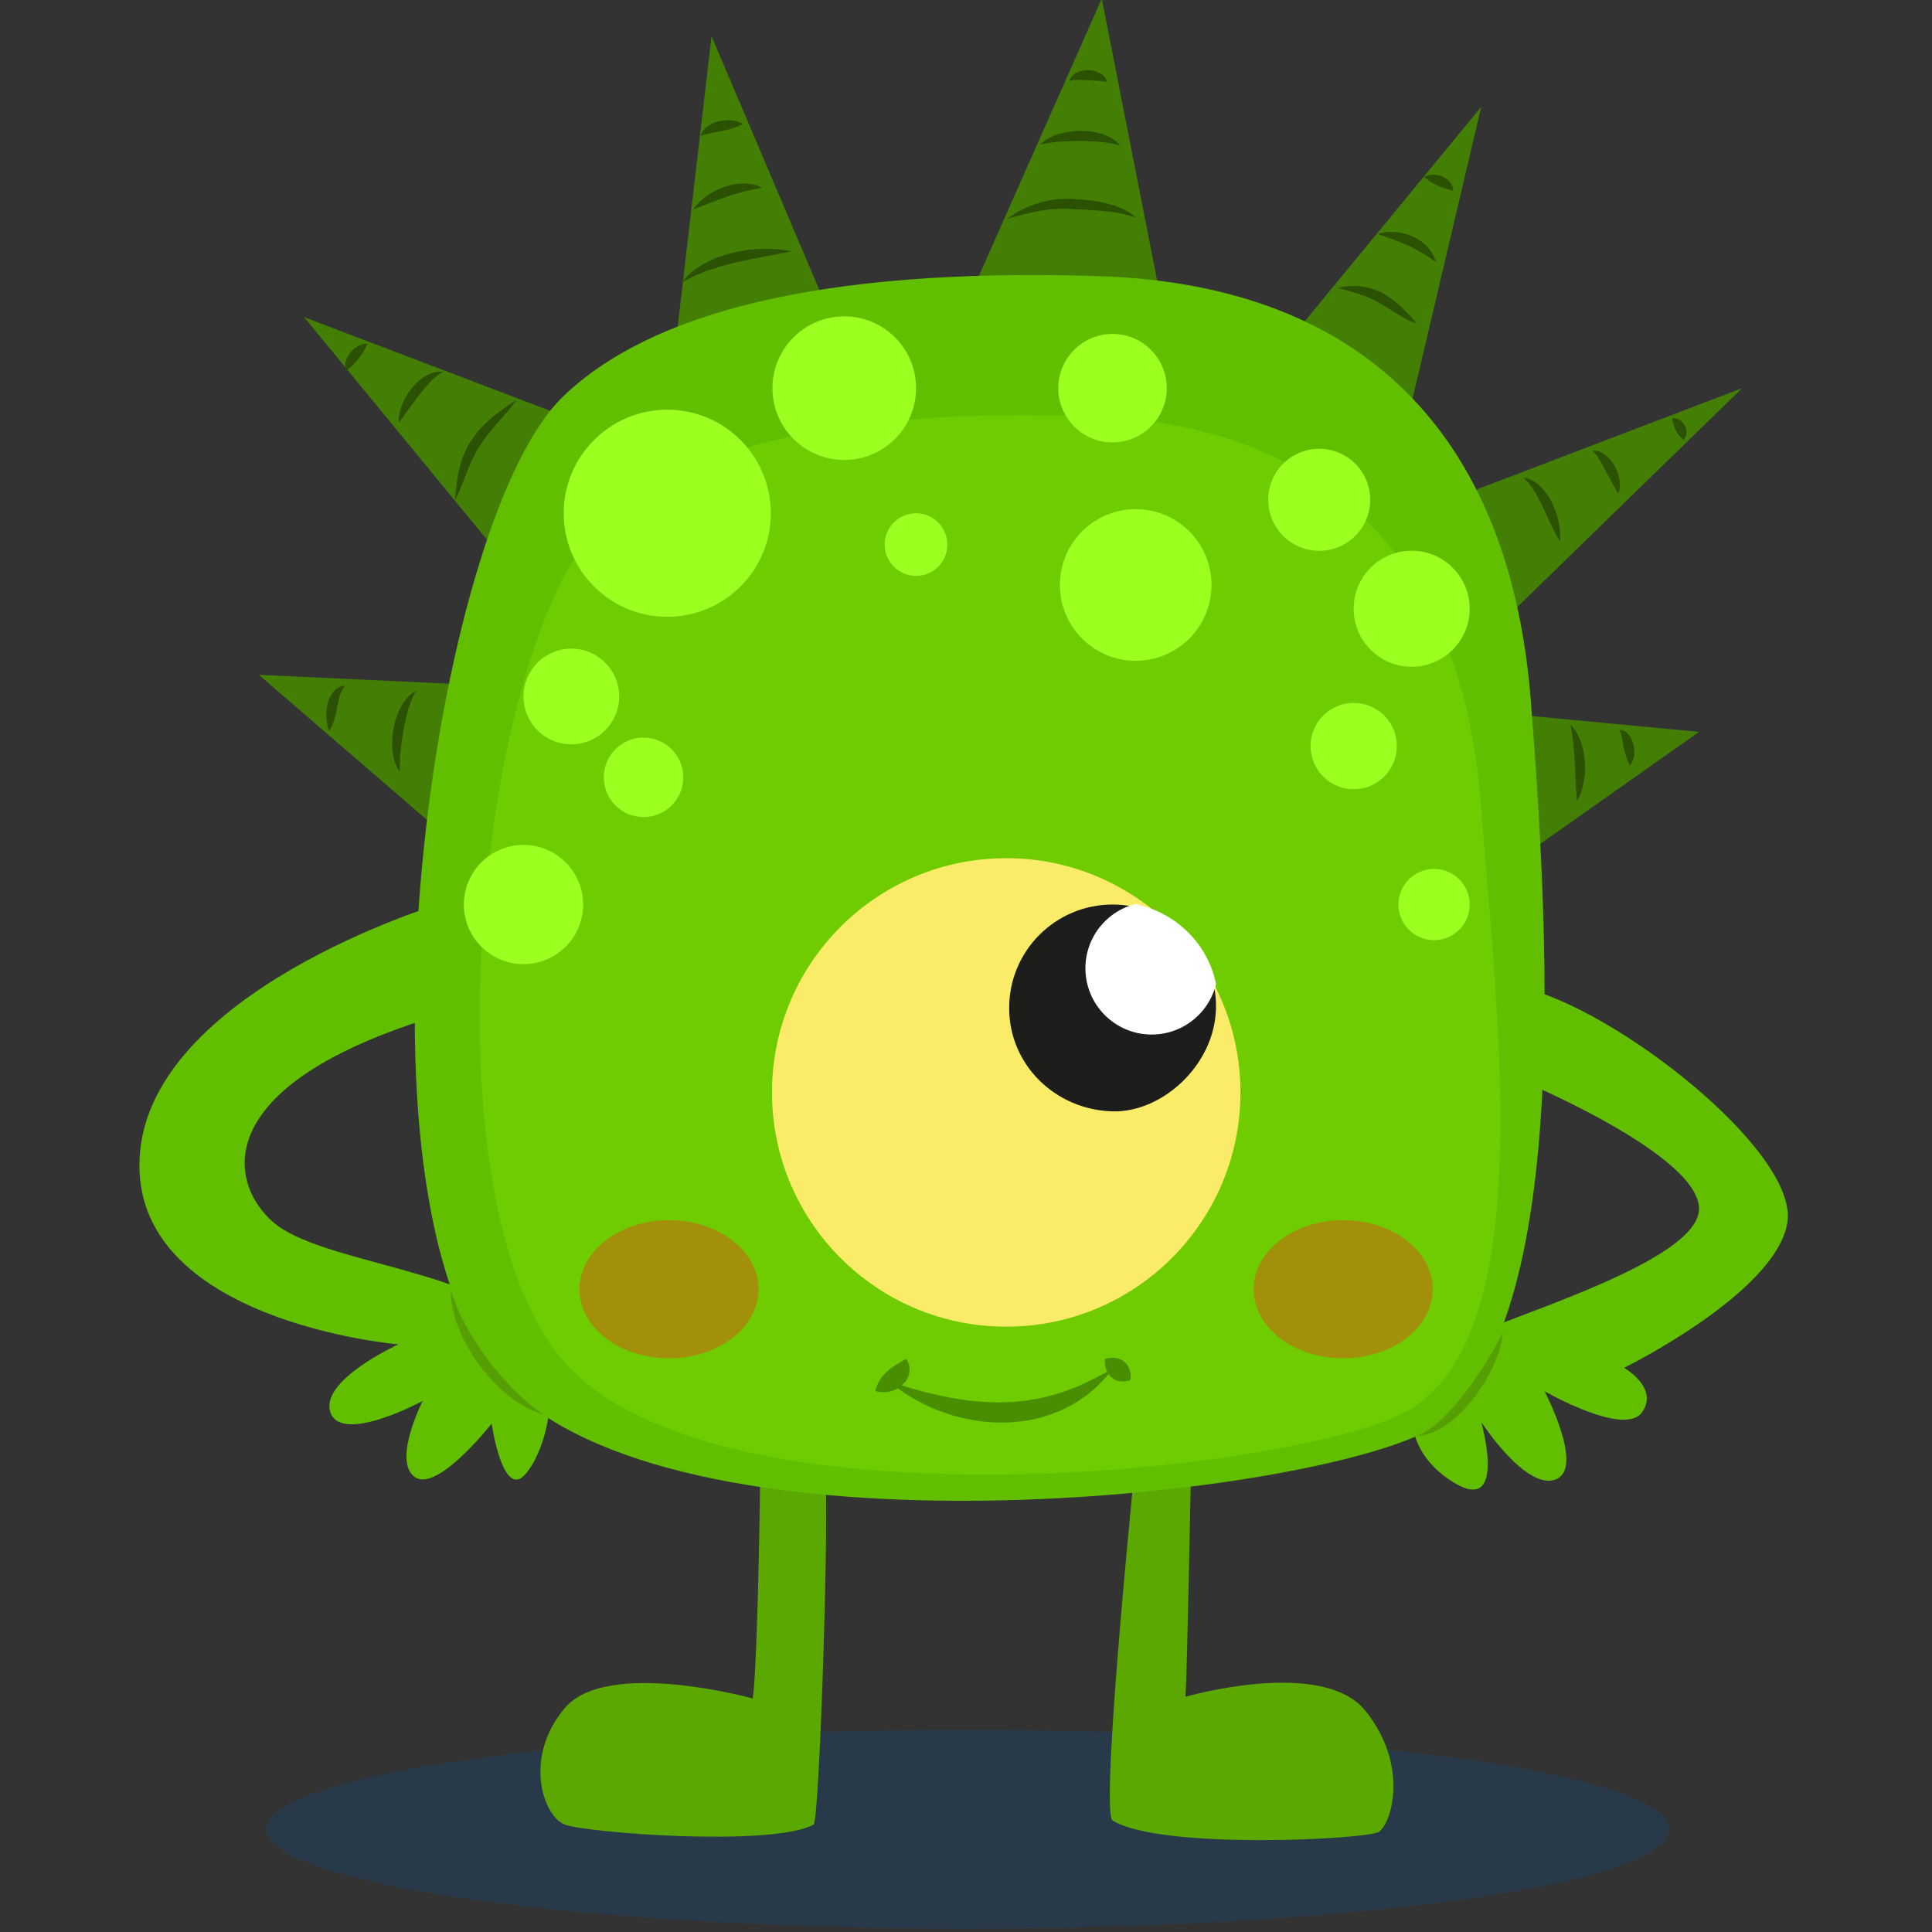 <?xml version="1.0" encoding="UTF-8" standalone="no"?>
<!-- Created with Inkscape (http://www.inkscape.org/) -->

<svg
   xmlns:dc="http://purl.org/dc/elements/1.1/"
   xmlns:cc="http://creativecommons.org/ns#"
   xmlns:rdf="http://www.w3.org/1999/02/22-rdf-syntax-ns#"
   xmlns:svg="http://www.w3.org/2000/svg"
   xmlns="http://www.w3.org/2000/svg"
   xmlns:sodipodi="http://sodipodi.sourceforge.net/DTD/sodipodi-0.dtd"
   xmlns:inkscape="http://www.inkscape.org/namespaces/inkscape"
   width="500"
   height="500"
   viewBox="0 0 132.292 132.292"
   version="1.1"
   id="svg8"
   inkscape:version="0.92.3 (2405546, 2018-03-11)"
   sodipodi:docname="character4.svg">
  <rect x="0" y="0" width="132.292" height="132.292" fill="#333333" stroke="none"/>
  <defs
     id="defs2">
    <clipPath
       clipPathUnits="userSpaceOnUse"
       id="clipPath5421">
      <rect
         style="opacity:1;fill:#33996c;fill-opacity:1;stroke:none;stroke-width:0.667;stroke-linecap:round;stroke-linejoin:round;stroke-miterlimit:4;stroke-dasharray:none;stroke-dashoffset:0;stroke-opacity:1;paint-order:normal"
         id="rect5423"
         width="799.097"
         height="449.441"
         x="0.51"
         y="75.338" />
    </clipPath>
    <clipPath
       id="clipPath7151"
       clipPathUnits="userSpaceOnUse">
      <path
         inkscape:connector-curvature="0"
         id="path7149"
         d="M 0,800 H 800 V 0 H 0 Z" />
    </clipPath>
    <clipPath
       id="clipPath7387"
       clipPathUnits="userSpaceOnUse">
      <path
         inkscape:connector-curvature="0"
         id="path7385"
         d="M 311.99,457.865 H 511.85 V 429.577 H 311.99 Z" />
    </clipPath>
    <clipPath
       id="clipPath7443"
       clipPathUnits="userSpaceOnUse">
      <path
         inkscape:connector-curvature="0"
         id="path7441"
         d="m 418.079,561.126 c 0,-8.146 6.606,-14.528 14.75,-14.75 v 0 c 7.031,-0.191 14.596,6.578 14.75,14.75 v 0 c 0.152,8.145 -6.604,14.75 -14.75,14.75 v 0 c -8.147,0 -14.75,-6.604 -14.75,-14.75" />
    </clipPath>
    <clipPath
       id="clipPath7455"
       clipPathUnits="userSpaceOnUse">
      <path
         inkscape:connector-curvature="0"
         id="path7453"
         d="M 0,800 H 800 V 0 H 0 Z" />
    </clipPath>
    <clipPath
       id="clipPath7463"
       clipPathUnits="userSpaceOnUse">
      <path
         inkscape:connector-curvature="0"
         id="path7461"
         d="m 356.574,530.523 h 25.521 v -19.679 h -25.521 z" />
    </clipPath>
    <clipPath
       id="clipPath7479"
       clipPathUnits="userSpaceOnUse">
      <path
         inkscape:connector-curvature="0"
         id="path7477"
         d="m 452.661,530.523 h 25.52 v -19.679 h -25.52 z" />
    </clipPath>
    <clipPath
       id="clipPath7555"
       clipPathUnits="userSpaceOnUse">
      <path
         inkscape:connector-curvature="0"
         id="path7553"
         d="M 52.327,460.399 H 268.994 V 429.732 H 52.327 Z" />
    </clipPath>
    <clipPath
       id="clipPath7663"
       clipPathUnits="userSpaceOnUse">
      <path
         inkscape:connector-curvature="0"
         id="path7661"
         d="m 105.985,673.05 c -0.044,-8.864 7.09,-16.084 15.936,-16.127 v 0 c 8.845,-0.045 16.052,7.104 16.096,15.967 v 0 c 0.044,8.864 -7.091,16.083 -15.936,16.127 v 0 c -0.028,10e-4 -0.054,10e-4 -0.082,10e-4 v 0 c -8.807,-10e-4 -15.97,-7.133 -16.014,-15.968" />
    </clipPath>
    <clipPath
       id="clipPath7679"
       clipPathUnits="userSpaceOnUse">
      <path
         inkscape:connector-curvature="0"
         id="path7677"
         d="M 0,800 H 800 V 0 H 0 Z" />
    </clipPath>
    <clipPath
       id="clipPath7691"
       clipPathUnits="userSpaceOnUse">
      <path
         inkscape:connector-curvature="0"
         id="path7689"
         d="m 157.33,674.489 c -0.044,-8.863 7.091,-16.084 15.936,-16.128 v 0 c 8.846,-0.043 16.053,7.105 16.097,15.968 v 0 c 0.044,8.863 -7.091,16.083 -15.937,16.128 v 0 c -0.027,0 -0.053,0 -0.081,0 v 0 c -8.808,-10e-4 -15.971,-7.134 -16.015,-15.968" />
    </clipPath>
    <clipPath
       id="clipPath7707"
       clipPathUnits="userSpaceOnUse">
      <path
         inkscape:connector-curvature="0"
         id="path7705"
         d="M 0,800 H 800 V 0 H 0 Z" />
    </clipPath>
    <clipPath
       id="clipPath7723"
       clipPathUnits="userSpaceOnUse">
      <path
         inkscape:connector-curvature="0"
         id="path7721"
         d="m 184.792,650.86 c -16.758,-0.389 -21.807,-19.008 -38.325,-18.689 v 0 c -16.519,0.317 -27.174,17.669 -39.209,17.548 v 0 c -22.186,-0.222 -13.602,-54.338 39.75,-51.063 v 0 c 53.144,3.261 54.532,52.208 37.98,52.206 v 0 c -0.065,0 -0.131,0 -0.196,-0.002" />
    </clipPath>
    <clipPath
       id="clipPath7767"
       clipPathUnits="userSpaceOnUse">
      <path
         inkscape:connector-curvature="0"
         id="path7765"
         d="M 0,800 H 800 V 0 H 0 Z" />
    </clipPath>
    <clipPath
       id="clipPath7775"
       clipPathUnits="userSpaceOnUse">
      <path
         inkscape:connector-curvature="0"
         id="path7773"
         d="M 66.485,715.148 H 231.517 V 560.89 H 66.485 Z" />
    </clipPath>
    <clipPath
       id="clipPath7871"
       clipPathUnits="userSpaceOnUse">
      <path
         inkscape:connector-curvature="0"
         id="path7869"
         d="M 552.203,461.335 H 729.96 V 433.047 H 552.203 Z" />
    </clipPath>
    <clipPath
       id="clipPath7971"
       clipPathUnits="userSpaceOnUse">
      <path
         inkscape:connector-curvature="0"
         id="path7969"
         d="M 583.198,756.471 H 691.196 V 533.74 H 583.198 Z" />
    </clipPath>
    <clipPath
       id="clipPath8031"
       clipPathUnits="userSpaceOnUse">
      <path
         inkscape:connector-curvature="0"
         id="path8029"
         d="m 628.536,567.325 c 0,-6.929 5.617,-12.546 12.546,-12.546 v 0 c 6.929,0 12.547,5.617 12.547,12.546 v 0 c 0,6.929 -5.618,12.547 -12.547,12.547 v 0 c -6.929,0 -12.546,-5.618 -12.546,-12.547" />
    </clipPath>
    <clipPath
       id="clipPath8043"
       clipPathUnits="userSpaceOnUse">
      <path
         inkscape:connector-curvature="0"
         id="path8041"
         d="M 0,800 H 800 V 0 H 0 Z" />
    </clipPath>
    <clipPath
       id="clipPath8083"
       clipPathUnits="userSpaceOnUse">
      <path
         inkscape:connector-curvature="0"
         id="path8081"
         d="m 619.584,672.371 c 0,-6.929 5.617,-12.546 12.546,-12.546 v 0 c 6.929,0 12.547,5.617 12.547,12.546 v 0 c 0,6.929 -5.618,12.547 -12.547,12.547 v 0 c -6.929,0 -12.546,-5.618 -12.546,-12.547" />
    </clipPath>
    <clipPath
       id="clipPath8095"
       clipPathUnits="userSpaceOnUse">
      <path
         inkscape:connector-curvature="0"
         id="path8093"
         d="M 0,800 H 800 V 0 H 0 Z" />
    </clipPath>
    <clipPath
       id="clipPath8115"
       clipPathUnits="userSpaceOnUse">
      <path
         inkscape:connector-curvature="0"
         id="path8113"
         d="M 312.797,97.071 H 502.869 V 66.405 H 312.797 Z" />
    </clipPath>
    <clipPath
       id="clipPath8259"
       clipPathUnits="userSpaceOnUse">
      <path
         inkscape:connector-curvature="0"
         id="path8257"
         d="m 356.969,247.095 c 0,-5.969 4.838,-10.807 10.808,-10.807 v 0 c 5.969,0 10.807,4.838 10.807,10.807 v 0 c 0,5.97 -4.838,10.808 -10.807,10.808 v 0 c -5.97,0 -10.808,-4.838 -10.808,-10.808" />
    </clipPath>
    <clipPath
       id="clipPath8271"
       clipPathUnits="userSpaceOnUse">
      <path
         inkscape:connector-curvature="0"
         id="path8269"
         d="M 0,800 H 800 V 0 H 0 Z" />
    </clipPath>
    <clipPath
       id="clipPath8287"
       clipPathUnits="userSpaceOnUse">
      <path
         inkscape:connector-curvature="0"
         id="path8285"
         d="m 428.578,245.846 c 0,-5.969 4.839,-10.808 10.808,-10.808 v 0 c 5.969,0 10.808,4.839 10.808,10.808 v 0 c 0,5.969 -4.839,10.808 -10.808,10.808 v 0 c -5.969,0 -10.808,-4.839 -10.808,-10.808" />
    </clipPath>
    <clipPath
       id="clipPath8299"
       clipPathUnits="userSpaceOnUse">
      <path
         inkscape:connector-curvature="0"
         id="path8297"
         d="M 0,800 H 800 V 0 H 0 Z" />
    </clipPath>
    <clipPath
       id="clipPath8315"
       clipPathUnits="userSpaceOnUse">
      <path
         inkscape:connector-curvature="0"
         id="path8313"
         d="m 396.995,287.47 c 0,-5.426 4.398,-9.825 9.825,-9.825 v 0 c 5.426,0 9.825,4.399 9.825,9.825 v 0 c 0,5.426 -4.399,9.825 -9.825,9.825 v 0 c -5.427,0 -9.825,-4.399 -9.825,-9.825" />
    </clipPath>
    <clipPath
       id="clipPath8327"
       clipPathUnits="userSpaceOnUse">
      <path
         inkscape:connector-curvature="0"
         id="path8325"
         d="M 0,800 H 800 V 0 H 0 Z" />
    </clipPath>
    <clipPath
       id="clipPath8335"
       clipPathUnits="userSpaceOnUse">
      <path
         inkscape:connector-curvature="0"
         id="path8333"
         d="M 559.168,97.071 H 749.24 V 66.405 H 559.168 Z" />
    </clipPath>
    <clipPath
       id="clipPath8551"
       clipPathUnits="userSpaceOnUse">
      <path
         inkscape:connector-curvature="0"
         id="path8549"
         d="m 611.91,240.883 h 19.298 V 228.907 H 611.91 Z" />
    </clipPath>
    <clipPath
       id="clipPath8567"
       clipPathUnits="userSpaceOnUse">
      <path
         inkscape:connector-curvature="0"
         id="path8565"
         d="m 696.496,242.184 h 19.186 v -11.921 h -19.186 z" />
    </clipPath>
    <clipPath
       id="clipPath8583"
       clipPathUnits="userSpaceOnUse">
      <path
         inkscape:connector-curvature="0"
         id="path8581"
         d="M 59.107,97.071 H 249.179 V 66.405 H 59.107 Z" />
    </clipPath>
    <clipPath
       id="clipPath8679"
       clipPathUnits="userSpaceOnUse">
      <path
         inkscape:connector-curvature="0"
         id="path8677"
         d="m 139.007,320.972 c 0,-7.718 6.257,-13.975 13.975,-13.975 v 0 c 7.718,0 13.976,6.257 13.976,13.975 v 0 c 0,7.719 -6.258,13.976 -13.976,13.976 v 0 c -7.718,0 -13.975,-6.257 -13.975,-13.976" />
    </clipPath>
    <clipPath
       id="clipPath8691"
       clipPathUnits="userSpaceOnUse">
      <path
         inkscape:connector-curvature="0"
         id="path8689"
         d="M 0,800 H 800 V 0 H 0 Z" />
    </clipPath>
    <clipPath
       id="clipPath8811"
       clipPathUnits="userSpaceOnUse">
      <path
         inkscape:connector-curvature="0"
         id="path8809"
         d="m 124.031,202.56 c 0,-7.719 6.257,-13.976 13.975,-13.976 v 0 c 7.718,0 13.905,6.258 13.975,13.976 v 0 c 0.069,7.612 -6.215,13.912 -13.975,13.975 v 0 c -0.039,0.001 -0.077,0.001 -0.116,0.001 v 0 c -7.664,-0.001 -13.859,-6.296 -13.859,-13.976" />
    </clipPath>
    <clipPath
       id="clipPath8823"
       clipPathUnits="userSpaceOnUse">
      <path
         inkscape:connector-curvature="0"
         id="path8821"
         d="M 0,800 H 800 V 0 H 0 Z" />
    </clipPath>
    <clipPath
       id="clipPath13912"
       clipPathUnits="userSpaceOnUse">
      <path
         inkscape:connector-curvature="0"
         id="path13910"
         d="M 0,500 H 500 V 0 H 0 Z" />
    </clipPath>
    <clipPath
       id="clipPath16460"
       clipPathUnits="userSpaceOnUse">
      <path
         inkscape:connector-curvature="0"
         id="path16458"
         d="M 0,500 H 500 V 0 H 0 Z" />
    </clipPath>
    <filter
       style="color-interpolation-filters:sRGB"
       inkscape:label="Invert"
       id="filter39200">
      <feColorMatrix
         type="hueRotate"
         values="180"
         result="color1"
         id="feColorMatrix39196" />
      <feColorMatrix
         values="-1 0 0 0 1 0 -1 0 0 1 0 0 -1 0 1 -0.21 -0.72 -0.07 2 0 "
         result="color2"
         id="feColorMatrix39198" />
    </filter>
    <filter
       style="color-interpolation-filters:sRGB"
       inkscape:label="Invert"
       id="filter39206">
      <feColorMatrix
         type="hueRotate"
         values="180"
         result="color1"
         id="feColorMatrix39202" />
      <feColorMatrix
         values="-1 0 0 0 1 0 -1 0 0 1 0 0 -1 0 1 -0.21 -0.72 -0.07 2 0 "
         result="color2"
         id="feColorMatrix39204" />
    </filter>
    <filter
       style="color-interpolation-filters:sRGB"
       inkscape:label="Invert"
       id="filter39223">
      <feColorMatrix
         type="hueRotate"
         values="180"
         result="color1"
         id="feColorMatrix39219" />
      <feColorMatrix
         values="-1 0 0 0 1 0 -1 0 0 1 0 0 -1 0 1 -0.21 -0.72 -0.07 2 0 "
         result="color2"
         id="feColorMatrix39221" />
    </filter>
    <filter
       style="color-interpolation-filters:sRGB"
       inkscape:label="Drop Shadow"
       id="filter39313">
      <feFlood
         flood-opacity="0.498"
         flood-color="rgb(0,0,0)"
         result="flood"
         id="feFlood39303" />
      <feComposite
         in="flood"
         in2="SourceGraphic"
         operator="in"
         result="composite1"
         id="feComposite39305" />
      <feGaussianBlur
         in="composite1"
         stdDeviation="5.9"
         result="blur"
         id="feGaussianBlur39307" />
      <feOffset
         dx="0"
         dy="0"
         result="offset"
         id="feOffset39309" />
      <feComposite
         in="SourceGraphic"
         in2="offset"
         operator="over"
         result="composite2"
         id="feComposite39311" />
    </filter>
    <clipPath
       id="clipPath8583-7"
       clipPathUnits="userSpaceOnUse">
      <path
         inkscape:connector-curvature="0"
         id="path8581-0"
         d="M 59.107,97.071 H 249.179 V 66.405 H 59.107 Z" />
    </clipPath>
    <clipPath
       id="clipPath8679-0"
       clipPathUnits="userSpaceOnUse">
      <path
         inkscape:connector-curvature="0"
         id="path8677-6"
         d="m 139.007,320.972 c 0,-7.718 6.257,-13.975 13.975,-13.975 v 0 c 7.718,0 13.976,6.257 13.976,13.975 v 0 c 0,7.719 -6.258,13.976 -13.976,13.976 v 0 c -7.718,0 -13.975,-6.257 -13.975,-13.976" />
    </clipPath>
    <clipPath
       id="clipPath8691-1"
       clipPathUnits="userSpaceOnUse">
      <path
         inkscape:connector-curvature="0"
         id="path8689-8"
         d="M 0,800 H 800 V 0 H 0 Z" />
    </clipPath>
    <clipPath
       id="clipPath8811-9"
       clipPathUnits="userSpaceOnUse">
      <path
         inkscape:connector-curvature="0"
         id="path8809-7"
         d="m 124.031,202.56 c 0,-7.719 6.257,-13.976 13.975,-13.976 v 0 c 7.718,0 13.905,6.258 13.975,13.976 v 0 c 0.069,7.612 -6.215,13.912 -13.975,13.975 v 0 c -0.039,0.001 -0.077,0.001 -0.116,0.001 v 0 c -7.664,-0.001 -13.859,-6.296 -13.859,-13.976" />
    </clipPath>
    <clipPath
       id="clipPath8823-2"
       clipPathUnits="userSpaceOnUse">
      <path
         inkscape:connector-curvature="0"
         id="path8821-0"
         d="M 0,800 H 800 V 0 H 0 Z" />
    </clipPath>
    <clipPath
       id="clipPath8115-8"
       clipPathUnits="userSpaceOnUse">
      <path
         inkscape:connector-curvature="0"
         id="path8113-1"
         d="M 312.797,97.071 H 502.869 V 66.405 H 312.797 Z" />
    </clipPath>
    <clipPath
       id="clipPath8259-5"
       clipPathUnits="userSpaceOnUse">
      <path
         inkscape:connector-curvature="0"
         id="path8257-8"
         d="m 356.969,247.095 c 0,-5.969 4.838,-10.807 10.808,-10.807 v 0 c 5.969,0 10.807,4.838 10.807,10.807 v 0 c 0,5.97 -4.838,10.808 -10.807,10.808 v 0 c -5.97,0 -10.808,-4.838 -10.808,-10.808" />
    </clipPath>
    <clipPath
       id="clipPath8271-8"
       clipPathUnits="userSpaceOnUse">
      <path
         inkscape:connector-curvature="0"
         id="path8269-4"
         d="M 0,800 H 800 V 0 H 0 Z" />
    </clipPath>
    <clipPath
       id="clipPath8287-5"
       clipPathUnits="userSpaceOnUse">
      <path
         inkscape:connector-curvature="0"
         id="path8285-8"
         d="m 428.578,245.846 c 0,-5.969 4.839,-10.808 10.808,-10.808 v 0 c 5.969,0 10.808,4.839 10.808,10.808 v 0 c 0,5.969 -4.839,10.808 -10.808,10.808 v 0 c -5.969,0 -10.808,-4.839 -10.808,-10.808" />
    </clipPath>
    <clipPath
       id="clipPath8299-1"
       clipPathUnits="userSpaceOnUse">
      <path
         inkscape:connector-curvature="0"
         id="path8297-9"
         d="M 0,800 H 800 V 0 H 0 Z" />
    </clipPath>
    <clipPath
       id="clipPath8315-9"
       clipPathUnits="userSpaceOnUse">
      <path
         inkscape:connector-curvature="0"
         id="path8313-8"
         d="m 396.995,287.47 c 0,-5.426 4.398,-9.825 9.825,-9.825 v 0 c 5.426,0 9.825,4.399 9.825,9.825 v 0 c 0,5.426 -4.399,9.825 -9.825,9.825 v 0 c -5.427,0 -9.825,-4.399 -9.825,-9.825" />
    </clipPath>
    <clipPath
       id="clipPath7387-0"
       clipPathUnits="userSpaceOnUse">
      <path
         inkscape:connector-curvature="0"
         id="path7385-1"
         d="M 311.99,457.865 H 511.85 V 429.577 H 311.99 Z" />
    </clipPath>
    <clipPath
       id="clipPath7443-5"
       clipPathUnits="userSpaceOnUse">
      <path
         inkscape:connector-curvature="0"
         id="path7441-9"
         d="m 418.079,561.126 c 0,-8.146 6.606,-14.528 14.75,-14.75 v 0 c 7.031,-0.191 14.596,6.578 14.75,14.75 v 0 c 0.152,8.145 -6.604,14.75 -14.75,14.75 v 0 c -8.147,0 -14.75,-6.604 -14.75,-14.75" />
    </clipPath>
    <clipPath
       id="clipPath7463-5"
       clipPathUnits="userSpaceOnUse">
      <path
         inkscape:connector-curvature="0"
         id="path7461-0"
         d="m 356.574,530.523 h 25.521 v -19.679 h -25.521 z" />
    </clipPath>
    <clipPath
       id="clipPath7479-0"
       clipPathUnits="userSpaceOnUse">
      <path
         inkscape:connector-curvature="0"
         id="path7477-6"
         d="m 452.661,530.523 h 25.52 v -19.679 h -25.52 z" />
    </clipPath>
  </defs>
  <sodipodi:namedview
     id="base"
     pagecolor="#ffffff"
     bordercolor="#666666"
     borderopacity="1.0"
     inkscape:pageopacity="0.0"
     inkscape:pageshadow="2"
     inkscape:zoom="0.60498047"
     inkscape:cx="975.36571"
     inkscape:cy="451.88237"
     inkscape:document-units="mm"
     inkscape:current-layer="layer1"
     showgrid="false"
     units="px"
     inkscape:snap-page="true"
     inkscape:snap-bbox="true"
     showguides="true"
     inkscape:guide-bbox="true"
     inkscape:snap-global="false"
     inkscape:window-width="1920"
     inkscape:window-height="1017"
     inkscape:window-x="-8"
     inkscape:window-y="-8"
     inkscape:window-maximized="1" />
  <g
     inkscape:label="Layer 1"
     inkscape:groupmode="layer"
     id="layer1"
     transform="translate(0,-164.708)">
    <flowRoot
       xml:space="preserve"
       id="flowRoot5610"
       style="font-style:normal;font-variant:normal;font-weight:normal;font-stretch:normal;font-size:16px;line-height:1.25;font-family:Arial;-inkscape-font-specification:'Arial, Normal';font-variant-ligatures:normal;font-variant-caps:normal;font-variant-numeric:normal;font-feature-settings:normal;text-align:center;letter-spacing:0px;word-spacing:0px;writing-mode:lr-tb;text-anchor:middle;fill:#000000;fill-opacity:1;stroke:none"
       transform="matrix(0.07,0,0,0.07,-44.736,382.756)"><flowRegion
         id="flowRegion5612"><rect
           id="rect5614"
           width="715.311"
           height="203.373"
           x="1084.655"
           y="1360.514" /></flowRegion><flowPara
         id="flowPara5616" /></flowRoot>    <g
       id="g7383"
       transform="matrix(0.093,0,0,-0.093,153.408,584.989)" />
    <g
       id="g8331"
       transform="matrix(0.093,0,0,-0.093,153.408,584.989)" />
    <g
       id="g8547"
       transform="matrix(0.093,0,0,-0.093,153.408,584.989)" />
    <g
       id="g8563"
       transform="matrix(0.093,0,0,-0.093,153.408,584.989)" />
    <g
       id="g8579"
       transform="matrix(0.093,0,0,-0.093,153.408,584.989)" />
    <g
       id="g13192"
       transform="matrix(1.361,0,0,1.361,-1150.873,-552.443)">
      <g
         id="g13010">
        <path
           inkscape:connector-curvature="0"
           id="path7279"
           style="fill:#437f04;fill-opacity:1;fill-rule:nonzero;stroke:none;stroke-width:0.353"
           d="m 868.174,569.116 -9.545,-8.236 11.715,0.548 z" />
        <path
           inkscape:connector-curvature="0"
           id="path7283"
           style="fill:#2c5102;fill-opacity:1;fill-rule:nonzero;stroke:none;stroke-width:0.353"
           d="m 866.547,561.699 c 0,0 -0.038,0.061 -0.1,0.161 -0.058,0.104 -0.126,0.253 -0.195,0.434 -0.03,0.093 -0.063,0.195 -0.097,0.298 -0.029,0.107 -0.059,0.223 -0.09,0.338 -0.033,0.116 -0.059,0.239 -0.082,0.365 -0.031,0.123 -0.05,0.252 -0.074,0.379 -0.021,0.128 -0.049,0.255 -0.061,0.382 -0.017,0.126 -0.034,0.251 -0.051,0.372 -0.013,0.12 -0.027,0.237 -0.04,0.35 -0.009,0.11 -0.017,0.216 -0.025,0.316 -0.008,0.196 -0.013,0.362 -0.009,0.482 0.007,0.121 0.011,0.191 0.011,0.191 0,0 -0.041,-0.058 -0.112,-0.16 -0.062,-0.108 -0.138,-0.273 -0.191,-0.481 -0.028,-0.103 -0.049,-0.217 -0.065,-0.338 -0.013,-0.12 -0.031,-0.249 -0.028,-0.381 -0.004,-0.132 -0.004,-0.269 0.013,-0.407 0.01,-0.139 0.036,-0.277 0.054,-0.417 0.032,-0.138 0.059,-0.276 0.098,-0.409 0.042,-0.133 0.086,-0.262 0.138,-0.385 0.043,-0.125 0.114,-0.237 0.168,-0.346 0.058,-0.108 0.129,-0.203 0.191,-0.29 0.133,-0.171 0.271,-0.291 0.375,-0.361 0.11,-0.064 0.172,-0.093 0.172,-0.093" />
        <path
           inkscape:connector-curvature="0"
           id="path7287"
           style="fill:#2c5102;fill-opacity:1;fill-rule:nonzero;stroke:none;stroke-width:0.353"
           d="m 862.967,561.428 c 0,0 -0.026,0.038 -0.067,0.097 -0.04,0.058 -0.09,0.14 -0.131,0.239 -0.025,0.045 -0.037,0.105 -0.06,0.157 -0.02,0.055 -0.031,0.119 -0.05,0.18 -0.017,0.063 -0.033,0.128 -0.043,0.198 -0.019,0.066 -0.029,0.139 -0.043,0.21 -0.015,0.072 -0.032,0.144 -0.043,0.217 -0.012,0.073 -0.031,0.145 -0.049,0.216 -0.015,0.071 -0.035,0.14 -0.057,0.205 -0.019,0.066 -0.04,0.128 -0.065,0.186 -0.043,0.116 -0.095,0.211 -0.135,0.275 -0.045,0.063 -0.071,0.098 -0.071,0.098 0,0 -0.012,-0.042 -0.034,-0.115 -0.018,-0.072 -0.044,-0.172 -0.061,-0.291 -0.011,-0.06 -0.019,-0.125 -0.024,-0.193 -0.007,-0.07 -0.012,-0.142 -0.01,-0.218 3.5e-4,-0.076 -0.001,-0.155 0.011,-0.236 0.008,-0.08 0.023,-0.163 0.036,-0.246 0.023,-0.083 0.041,-0.164 0.07,-0.246 0.03,-0.08 0.067,-0.158 0.106,-0.232 0.037,-0.075 0.092,-0.14 0.14,-0.201 0.052,-0.06 0.105,-0.111 0.163,-0.151 0.108,-0.085 0.221,-0.122 0.297,-0.135 0.078,-0.013 0.12,-0.014 0.12,-0.014" />
        <path
           inkscape:connector-curvature="0"
           id="path7291"
           style="fill:#437f04;fill-opacity:1;fill-rule:nonzero;stroke:none;stroke-width:0.353"
           d="m 870.886,555.028 -9.979,-12.143 13.45,5.118 z" />
        <path
           inkscape:connector-curvature="0"
           id="path7295"
           style="fill:#2c5102;fill-opacity:1;fill-rule:nonzero;stroke:none;stroke-width:0.353"
           d="m 871.591,547.056 c 0,0 -0.222,0.318 -0.598,0.751 -0.093,0.107 -0.192,0.225 -0.302,0.344 -0.115,0.115 -0.213,0.253 -0.325,0.384 -0.108,0.134 -0.235,0.263 -0.334,0.411 -0.1,0.147 -0.201,0.297 -0.302,0.446 -0.117,0.14 -0.18,0.311 -0.263,0.467 -0.078,0.159 -0.17,0.309 -0.225,0.474 -0.061,0.161 -0.127,0.314 -0.191,0.462 -0.053,0.153 -0.106,0.297 -0.16,0.429 -0.101,0.265 -0.202,0.488 -0.273,0.64 -0.075,0.151 -0.118,0.238 -0.118,0.238 0,0 0.006,-0.097 0.017,-0.266 0.015,-0.169 0.038,-0.403 0.082,-0.689 0.02,-0.143 0.045,-0.297 0.076,-0.459 0.037,-0.163 0.083,-0.335 0.135,-0.511 0.041,-0.179 0.121,-0.356 0.206,-0.533 0.088,-0.175 0.156,-0.366 0.28,-0.523 0.117,-0.161 0.234,-0.322 0.348,-0.481 0.123,-0.151 0.267,-0.275 0.394,-0.407 0.128,-0.131 0.26,-0.25 0.39,-0.35 0.127,-0.105 0.254,-0.197 0.368,-0.285 0.457,-0.343 0.793,-0.539 0.793,-0.539" />
        <path
           inkscape:connector-curvature="0"
           id="path7299"
           style="fill:#2c5102;fill-opacity:1;fill-rule:nonzero;stroke:none;stroke-width:0.353"
           d="m 867.903,545.645 c 0,0 -0.052,0.029 -0.137,0.077 -0.083,0.05 -0.192,0.127 -0.308,0.23 -0.061,0.045 -0.115,0.116 -0.182,0.171 -0.06,0.065 -0.125,0.136 -0.189,0.206 -0.065,0.072 -0.131,0.146 -0.192,0.23 -0.068,0.075 -0.13,0.16 -0.194,0.243 -0.066,0.082 -0.129,0.165 -0.19,0.249 -0.058,0.086 -0.125,0.164 -0.181,0.246 -0.059,0.079 -0.115,0.157 -0.171,0.232 -0.055,0.074 -0.102,0.146 -0.155,0.211 -0.092,0.128 -0.174,0.242 -0.233,0.325 -0.058,0.083 -0.09,0.131 -0.09,0.131 0,0 -0.004,-0.059 -0.01,-0.162 0.003,-0.102 0.015,-0.25 0.059,-0.419 0.022,-0.084 0.046,-0.176 0.084,-0.268 0.034,-0.093 0.073,-0.191 0.124,-0.286 0.046,-0.098 0.1,-0.196 0.163,-0.291 0.063,-0.095 0.13,-0.189 0.199,-0.282 0.076,-0.088 0.149,-0.178 0.231,-0.26 0.081,-0.081 0.169,-0.155 0.254,-0.225 0.084,-0.072 0.182,-0.124 0.266,-0.179 0.093,-0.048 0.177,-0.093 0.265,-0.121 0.17,-0.064 0.324,-0.079 0.428,-0.075 0.105,0.008 0.161,0.019 0.161,0.019" />
        <path
           inkscape:connector-curvature="0"
           id="path7303"
           style="fill:#2c5102;fill-opacity:1;fill-rule:nonzero;stroke:none;stroke-width:0.353"
           d="m 864.106,544.235 c 0,0 -0.017,0.033 -0.042,0.082 -0.028,0.05 -0.064,0.115 -0.102,0.183 -0.021,0.036 -0.041,0.076 -0.067,0.111 -0.025,0.038 -0.044,0.085 -0.074,0.123 -0.028,0.04 -0.059,0.078 -0.085,0.123 l -0.092,0.122 c -0.036,0.037 -0.065,0.079 -0.097,0.118 -0.029,0.041 -0.071,0.073 -0.101,0.11 -0.03,0.037 -0.065,0.07 -0.101,0.1 -0.036,0.031 -0.061,0.061 -0.095,0.087 -0.064,0.056 -0.12,0.1 -0.157,0.136 -0.045,0.039 -0.072,0.061 -0.072,0.061 0,0 -0.011,-0.032 -0.03,-0.086 -0.018,-0.059 -0.029,-0.146 -0.014,-0.239 0.004,-0.048 0.009,-0.104 0.027,-0.152 0.014,-0.051 0.032,-0.104 0.056,-0.157 0.021,-0.055 0.049,-0.105 0.082,-0.154 0.034,-0.048 0.065,-0.1 0.103,-0.146 l 0.122,-0.13 c 0.043,-0.04 0.092,-0.075 0.137,-0.109 0.044,-0.036 0.095,-0.061 0.14,-0.087 0.048,-0.025 0.098,-0.042 0.142,-0.058 0.181,-0.067 0.326,-0.034 0.321,-0.037" />
        <path
           inkscape:connector-curvature="0"
           id="path7307"
           style="fill:#437f04;fill-opacity:1;fill-rule:nonzero;stroke:none;stroke-width:0.353"
           d="m 919.047,551.882 14.21,-5.424 -12.257,11.932 z" />
        <path
           inkscape:connector-curvature="0"
           id="path7311"
           style="fill:#2c5102;fill-opacity:1;fill-rule:nonzero;stroke:none;stroke-width:0.353"
           d="m 922.247,550.961 c 0,0 0.06,0.007 0.17,0.031 0.107,0.026 0.261,0.084 0.42,0.193 0.084,0.05 0.161,0.119 0.245,0.192 0.074,0.079 0.164,0.156 0.233,0.253 0.073,0.093 0.145,0.192 0.212,0.296 0.067,0.105 0.12,0.216 0.181,0.325 0.049,0.114 0.102,0.226 0.144,0.34 0.047,0.112 0.079,0.227 0.11,0.337 0.035,0.11 0.056,0.219 0.076,0.322 0.019,0.103 0.036,0.201 0.044,0.293 0.023,0.182 0.023,0.337 0.021,0.446 -0.007,0.109 -0.011,0.172 -0.011,0.172 0,0 -0.033,-0.053 -0.091,-0.146 -0.055,-0.093 -0.13,-0.226 -0.209,-0.386 -0.042,-0.08 -0.086,-0.165 -0.126,-0.258 -0.047,-0.09 -0.09,-0.187 -0.135,-0.286 -0.045,-0.099 -0.096,-0.2 -0.14,-0.303 -0.043,-0.105 -0.096,-0.206 -0.144,-0.31 -0.05,-0.101 -0.095,-0.207 -0.15,-0.303 -0.047,-0.102 -0.098,-0.197 -0.151,-0.288 -0.052,-0.089 -0.104,-0.179 -0.152,-0.262 -0.058,-0.074 -0.099,-0.162 -0.153,-0.224 -0.1,-0.137 -0.197,-0.244 -0.272,-0.318 -0.076,-0.073 -0.122,-0.117 -0.122,-0.117" />
        <path
           inkscape:connector-curvature="0"
           id="path7315"
           style="fill:#2c5102;fill-opacity:1;fill-rule:nonzero;stroke:none;stroke-width:0.353"
           d="m 925.718,549.605 c 0,0 0.042,-0.008 0.127,-0.009 0.082,0.004 0.2,0.029 0.327,0.093 0.059,0.035 0.13,0.07 0.19,0.121 0.06,0.05 0.13,0.1 0.184,0.164 0.06,0.062 0.113,0.13 0.168,0.199 0.049,0.073 0.097,0.148 0.142,0.225 0.039,0.079 0.079,0.158 0.111,0.239 0.037,0.079 0.059,0.162 0.08,0.242 0.024,0.079 0.036,0.159 0.047,0.235 0.009,0.076 0.017,0.148 0.013,0.216 0.002,0.135 -0.021,0.249 -0.043,0.326 -0.029,0.075 -0.045,0.119 -0.045,0.119 0,0 -0.022,-0.04 -0.06,-0.109 -0.038,-0.069 -0.09,-0.163 -0.146,-0.265 -0.03,-0.053 -0.065,-0.109 -0.093,-0.17 -0.037,-0.059 -0.068,-0.122 -0.102,-0.187 -0.035,-0.065 -0.072,-0.13 -0.106,-0.199 -0.032,-0.069 -0.071,-0.136 -0.108,-0.204 -0.034,-0.069 -0.071,-0.137 -0.108,-0.201 -0.035,-0.067 -0.068,-0.134 -0.106,-0.193 -0.035,-0.06 -0.071,-0.122 -0.103,-0.178 -0.034,-0.053 -0.069,-0.108 -0.1,-0.157 -0.067,-0.092 -0.129,-0.17 -0.181,-0.223 -0.054,-0.05 -0.089,-0.082 -0.089,-0.082" />
        <path
           inkscape:connector-curvature="0"
           id="path7319"
           style="fill:#2c5102;fill-opacity:1;fill-rule:nonzero;stroke:none;stroke-width:0.353"
           d="m 929.731,547.978 c 0,0 0.112,-0.024 0.253,0.022 0.034,0.013 0.073,0.026 0.108,0.047 0.037,0.02 0.075,0.043 0.107,0.074 0.032,0.031 0.069,0.061 0.097,0.098 l 0.078,0.118 0.051,0.129 c 0.019,0.042 0.021,0.087 0.026,0.13 0.006,0.042 0.01,0.084 0.003,0.124 -0.002,0.039 -0.008,0.077 -0.018,0.111 -0.013,0.069 -0.045,0.127 -0.067,0.167 -0.027,0.04 -0.042,0.063 -0.042,0.063 0,0 -0.022,-0.016 -0.062,-0.045 -0.036,-0.028 -0.08,-0.07 -0.124,-0.117 -0.024,-0.023 -0.046,-0.048 -0.065,-0.075 -0.021,-0.028 -0.045,-0.053 -0.061,-0.082 -0.019,-0.028 -0.037,-0.058 -0.053,-0.086 l -0.045,-0.088 -0.041,-0.087 c -0.007,-0.034 -0.023,-0.06 -0.034,-0.09 -0.015,-0.027 -0.015,-0.065 -0.03,-0.092 -0.013,-0.028 -0.019,-0.061 -0.027,-0.091 -0.036,-0.114 -0.055,-0.231 -0.055,-0.231" />
        <path
           inkscape:connector-curvature="0"
           id="path7323"
           style="fill:#437f04;fill-opacity:1;fill-rule:nonzero;stroke:none;stroke-width:0.353"
           d="m 921.433,562.838 9.654,0.914 -9.003,6.353 z" />
        <path
           inkscape:connector-curvature="0"
           id="path7327"
           style="fill:#2c5102;fill-opacity:1;fill-rule:nonzero;stroke:none;stroke-width:0.353"
           d="m 924.633,563.38 c 0,0 0.042,0.047 0.11,0.136 0.062,0.09 0.175,0.217 0.249,0.392 0.04,0.087 0.087,0.181 0.128,0.284 0.04,0.103 0.073,0.214 0.103,0.33 0.03,0.116 0.062,0.237 0.079,0.361 0.015,0.125 0.031,0.251 0.047,0.378 0.002,0.127 0.003,0.254 0.005,0.379 0.006,0.125 -0.012,0.248 -0.025,0.366 -0.013,0.118 -0.025,0.232 -0.051,0.338 -0.023,0.107 -0.048,0.207 -0.075,0.298 -0.044,0.184 -0.12,0.33 -0.163,0.432 -0.051,0.1 -0.08,0.157 -0.08,0.157 0,0 -0.008,-0.064 -0.024,-0.175 -0.015,-0.111 -0.017,-0.265 -0.034,-0.448 -0.008,-0.092 -0.013,-0.191 -0.014,-0.294 -0.004,-0.104 -0.017,-0.213 -0.018,-0.324 -0.005,-0.112 -0.01,-0.227 -0.015,-0.344 -0.005,-0.116 -0.01,-0.235 -0.015,-0.353 -0.009,-0.117 -0.018,-0.235 -0.027,-0.351 3.5e-4,-0.117 -0.015,-0.23 -0.028,-0.34 -0.017,-0.109 -0.012,-0.22 -0.029,-0.32 -0.018,-0.1 -0.027,-0.197 -0.038,-0.287 -0.013,-0.183 -0.055,-0.328 -0.065,-0.439 -0.012,-0.109 -0.02,-0.176 -0.02,-0.176" />
        <path
           inkscape:connector-curvature="0"
           id="path7331"
           style="fill:#2c5102;fill-opacity:1;fill-rule:nonzero;stroke:none;stroke-width:0.353"
           d="m 927.074,563.652 c -0.008,10e-4 0.163,-0.033 0.344,0.115 0.04,0.035 0.09,0.074 0.126,0.123 0.036,0.048 0.082,0.098 0.109,0.156 0.033,0.058 0.059,0.117 0.086,0.179 0.021,0.063 0.04,0.127 0.058,0.191 0.011,0.065 0.024,0.13 0.031,0.194 0.011,0.064 0.008,0.128 0.006,0.189 10e-4,0.061 -0.008,0.121 -0.018,0.177 -0.009,0.056 -0.021,0.109 -0.038,0.157 -0.028,0.097 -0.07,0.175 -0.102,0.228 -0.038,0.051 -0.06,0.08 -0.06,0.08 0,0 -0.016,-0.031 -0.045,-0.087 -0.026,-0.054 -0.063,-0.128 -0.095,-0.214 -0.019,-0.043 -0.037,-0.09 -0.051,-0.138 -0.02,-0.048 -0.034,-0.1 -0.048,-0.152 -0.015,-0.053 -0.032,-0.106 -0.042,-0.161 -0.01,-0.055 -0.024,-0.109 -0.037,-0.164 -0.01,-0.055 -0.02,-0.109 -0.032,-0.162 -0.008,-0.053 -0.016,-0.107 -0.028,-0.155 -0.008,-0.047 -0.018,-0.099 -0.026,-0.145 -0.009,-0.042 -0.018,-0.089 -0.027,-0.13 -0.021,-0.078 -0.042,-0.148 -0.066,-0.2 -0.027,-0.05 -0.044,-0.083 -0.044,-0.083" />
        <path
           inkscape:connector-curvature="0"
           id="path7335"
           style="fill:#437f04;fill-opacity:1;fill-rule:nonzero;stroke:none;stroke-width:0.353"
           d="m 879.563,544.582 1.844,-15.833 5.749,13.533 z" />
        <path
           inkscape:connector-curvature="0"
           id="path7339"
           style="fill:#2c5102;fill-opacity:1;fill-rule:nonzero;stroke:none;stroke-width:0.353"
           d="m 879.889,541.144 c 0,0 0.064,-0.071 0.171,-0.19 0.117,-0.111 0.266,-0.312 0.508,-0.458 0.117,-0.08 0.243,-0.17 0.382,-0.256 0.14,-0.083 0.296,-0.153 0.458,-0.227 0.162,-0.074 0.329,-0.15 0.507,-0.202 0.178,-0.054 0.358,-0.108 0.539,-0.163 0.184,-0.035 0.369,-0.071 0.55,-0.106 0.181,-0.041 0.362,-0.053 0.537,-0.067 0.174,-0.015 0.343,-0.03 0.503,-0.03 0.161,-7.1e-4 0.312,0.002 0.452,0.01 0.279,0.003 0.511,0.047 0.673,0.07 0.161,0.029 0.253,0.046 0.253,0.046 0,0 -0.091,0.021 -0.251,0.059 -0.161,0.031 -0.389,0.075 -0.654,0.127 -0.134,0.028 -0.279,0.054 -0.433,0.078 -0.153,0.029 -0.313,0.068 -0.479,0.096 -0.166,0.031 -0.337,0.063 -0.509,0.103 -0.172,0.037 -0.347,0.074 -0.522,0.112 -0.172,0.046 -0.344,0.092 -0.513,0.138 -0.174,0.034 -0.335,0.091 -0.492,0.146 -0.155,0.059 -0.318,0.091 -0.458,0.15 -0.138,0.063 -0.274,0.115 -0.399,0.165 -0.26,0.087 -0.44,0.221 -0.59,0.286 -0.146,0.071 -0.232,0.113 -0.232,0.113" />
        <path
           inkscape:connector-curvature="0"
           id="path7343"
           style="fill:#2c5102;fill-opacity:1;fill-rule:nonzero;stroke:none;stroke-width:0.353"
           d="m 880.485,537.456 c 0,0 0.035,-0.05 0.102,-0.132 0.07,-0.079 0.163,-0.205 0.304,-0.318 0.069,-0.058 0.143,-0.125 0.227,-0.186 0.083,-0.063 0.175,-0.123 0.274,-0.18 0.098,-0.056 0.199,-0.12 0.309,-0.167 0.111,-0.047 0.223,-0.094 0.336,-0.141 0.118,-0.033 0.237,-0.065 0.353,-0.097 0.115,-0.037 0.236,-0.047 0.351,-0.058 0.115,-0.011 0.225,-0.026 0.332,-0.018 0.107,0.006 0.207,0.015 0.299,0.029 0.183,0.01 0.331,0.086 0.431,0.118 0.098,0.042 0.153,0.066 0.153,0.066 0,0 -0.06,0.014 -0.165,0.038 -0.104,0.028 -0.245,0.03 -0.412,0.08 -0.083,0.022 -0.172,0.042 -0.265,0.058 -0.093,0.021 -0.189,0.059 -0.29,0.081 -0.1,0.026 -0.203,0.053 -0.306,0.089 -0.104,0.032 -0.209,0.065 -0.315,0.098 -0.104,0.038 -0.209,0.076 -0.312,0.114 -0.107,0.029 -0.206,0.073 -0.303,0.113 -0.096,0.043 -0.199,0.066 -0.287,0.107 -0.088,0.041 -0.177,0.071 -0.258,0.103 -0.166,0.057 -0.296,0.121 -0.398,0.153 -0.099,0.033 -0.16,0.053 -0.16,0.053" />
        <path
           inkscape:connector-curvature="0"
           id="path7347"
           style="fill:#2c5102;fill-opacity:1;fill-rule:nonzero;stroke:none;stroke-width:0.353"
           d="m 880.865,533.768 c 0,0 0.008,-0.036 0.034,-0.102 0.026,-0.064 0.07,-0.168 0.159,-0.245 0.042,-0.041 0.088,-0.093 0.144,-0.133 0.056,-0.034 0.114,-0.077 0.18,-0.109 0.065,-0.037 0.134,-0.065 0.204,-0.091 0.072,-0.021 0.145,-0.044 0.217,-0.066 0.074,-0.012 0.148,-0.023 0.221,-0.034 0.073,-0.014 0.146,-0.011 0.216,-0.01 0.07,-10e-4 0.137,0.003 0.201,0.012 0.064,0.008 0.124,0.02 0.18,0.035 0.11,0.022 0.201,0.064 0.264,0.093 0.061,0.034 0.096,0.053 0.096,0.053 0,0 -0.036,0.019 -0.098,0.052 -0.062,0.03 -0.147,0.066 -0.248,0.103 -0.05,0.021 -0.104,0.038 -0.162,0.053 -0.057,0.021 -0.116,0.04 -0.178,0.054 -0.062,0.015 -0.126,0.031 -0.189,0.047 -0.064,0.013 -0.129,0.027 -0.194,0.041 -0.064,0.014 -0.127,0.028 -0.19,0.041 -0.065,0.007 -0.128,0.017 -0.185,0.034 -0.057,0.017 -0.118,0.021 -0.175,0.031 -0.052,0.015 -0.102,0.026 -0.152,0.037 -0.104,0.016 -0.177,0.049 -0.241,0.07 -0.064,0.02 -0.105,0.033 -0.105,0.033" />
        <path
           inkscape:connector-curvature="0"
           id="path7351"
           style="fill:#437f04;fill-opacity:1;fill-rule:nonzero;stroke:none;stroke-width:0.353"
           d="m 894.207,542.282 6.834,-15.422 3.146,16.026 z" />
        <path
           inkscape:connector-curvature="0"
           id="path7355"
           style="fill:#2c5102;fill-opacity:1;fill-rule:nonzero;stroke:none;stroke-width:0.353"
           d="m 896.268,537.944 c 0,0 0.09,-0.062 0.242,-0.167 0.157,-0.102 0.386,-0.243 0.681,-0.375 0.145,-0.072 0.309,-0.135 0.485,-0.198 0.177,-0.057 0.365,-0.122 0.567,-0.162 0.201,-0.043 0.411,-0.078 0.628,-0.097 0.214,-0.019 0.444,-0.014 0.656,-0.01 0.212,0.015 0.424,0.03 0.633,0.044 0.21,0.015 0.416,0.047 0.615,0.078 0.2,0.036 0.392,0.067 0.572,0.122 0.181,0.044 0.35,0.095 0.501,0.16 0.154,0.053 0.29,0.116 0.406,0.184 0.117,0.062 0.218,0.117 0.291,0.181 0.147,0.118 0.231,0.186 0.231,0.186 0,0 -0.101,-0.033 -0.278,-0.092 -0.083,-0.035 -0.194,-0.057 -0.317,-0.085 -0.121,-0.033 -0.259,-0.061 -0.413,-0.082 -0.151,-0.028 -0.317,-0.047 -0.493,-0.067 -0.174,-0.024 -0.363,-0.03 -0.554,-0.051 -0.194,-0.012 -0.395,-0.024 -0.598,-0.036 -0.205,-0.011 -0.414,-0.021 -0.622,-0.032 -0.208,-0.009 -0.401,-0.02 -0.601,-0.007 -0.198,0.002 -0.392,0.018 -0.581,0.044 -0.188,0.026 -0.372,0.051 -0.545,0.085 -0.171,0.04 -0.338,0.065 -0.488,0.107 -0.304,0.071 -0.557,0.145 -0.736,0.194 -0.179,0.048 -0.283,0.077 -0.283,0.077" />
        <path
           inkscape:connector-curvature="0"
           id="path7359"
           style="fill:#2c5102;fill-opacity:1;fill-rule:nonzero;stroke:none;stroke-width:0.353"
           d="m 897.949,534.202 c 0,0 0.046,-0.048 0.137,-0.128 0.092,-0.075 0.236,-0.174 0.423,-0.26 0.093,-0.044 0.197,-0.085 0.308,-0.123 0.112,-0.029 0.23,-0.076 0.356,-0.095 0.125,-0.025 0.255,-0.047 0.388,-0.062 0.133,-0.015 0.269,-0.015 0.405,-0.023 0.136,0.007 0.272,0.006 0.406,0.021 0.134,0.009 0.265,0.034 0.39,0.062 0.126,0.021 0.246,0.064 0.358,0.1 0.111,0.042 0.216,0.082 0.307,0.133 0.186,0.094 0.324,0.204 0.41,0.288 0.079,0.09 0.125,0.142 0.125,0.142 0,0 -0.065,-0.019 -0.178,-0.051 -0.111,-0.03 -0.268,-0.062 -0.453,-0.092 -0.095,-0.012 -0.195,-0.025 -0.3,-0.038 -0.108,-0.008 -0.22,-0.017 -0.335,-0.026 -0.117,-0.006 -0.237,-0.012 -0.359,-0.018 -0.122,-0.01 -0.247,-0.005 -0.371,-0.008 -0.125,10e-4 -0.25,-0.004 -0.372,0.005 -0.123,-10e-4 -0.244,0.004 -0.361,0.012 -0.116,0.007 -0.231,0.014 -0.339,0.021 -0.106,0.011 -0.21,0.021 -0.304,0.031 -0.188,0.024 -0.347,0.05 -0.46,0.072 -0.112,0.024 -0.18,0.039 -0.18,0.039" />
        <path
           inkscape:connector-curvature="0"
           id="path7363"
           style="fill:#2c5102;fill-opacity:1;fill-rule:nonzero;stroke:none;stroke-width:0.353"
           d="m 899.414,531.002 c 0,0 0.006,-0.035 0.032,-0.098 0.027,-0.061 0.083,-0.143 0.173,-0.215 0.044,-0.036 0.095,-0.072 0.153,-0.101 0.058,-0.024 0.119,-0.062 0.186,-0.076 0.066,-0.019 0.135,-0.034 0.206,-0.046 0.071,-0.009 0.144,-0.008 0.216,-0.011 0.072,0.008 0.144,0.012 0.214,0.026 0.07,0.009 0.138,0.034 0.202,0.058 0.065,0.02 0.125,0.055 0.179,0.086 0.055,0.036 0.104,0.067 0.145,0.11 0.085,0.075 0.137,0.161 0.163,0.222 0.019,0.064 0.03,0.101 0.03,0.101 0,0 -0.036,-0.008 -0.098,-0.021 -0.059,-0.011 -0.139,-0.02 -0.228,-0.03 -0.044,-0.004 -0.095,-0.004 -0.141,-0.012 -0.052,10e-4 -0.102,-0.005 -0.155,-0.009 -0.054,-0.004 -0.108,-0.004 -0.163,-0.01 -0.055,-0.008 -0.112,-0.007 -0.168,-0.01 -0.056,-0.003 -0.113,-0.009 -0.167,-0.007 -0.056,-0.005 -0.111,-0.008 -0.163,-0.007 -0.05,-10e-4 -0.105,-0.002 -0.154,-0.003 -0.047,0.005 -0.097,-3.5e-4 -0.14,0.004 -0.173,0.005 -0.32,0.049 -0.32,0.049" />
        <path
           inkscape:connector-curvature="0"
           id="path7367"
           style="fill:#437f04;fill-opacity:1;fill-rule:nonzero;stroke:none;stroke-width:0.353"
           d="m 910.803,543.639 9.329,-11.335 -3.688,15.674 z" />
        <path
           inkscape:connector-curvature="0"
           id="path7371"
           style="fill:#2c5102;fill-opacity:1;fill-rule:nonzero;stroke:none;stroke-width:0.353"
           d="m 912.918,541.415 c 0,0 0.069,-0.018 0.193,-0.042 0.123,-0.021 0.302,-0.06 0.519,-0.054 0.108,7e-4 0.228,-0.005 0.352,0.005 0.123,0.021 0.256,0.036 0.391,0.065 0.138,0.02 0.272,0.071 0.41,0.122 0.132,0.06 0.283,0.1 0.404,0.179 0.124,0.077 0.247,0.154 0.369,0.23 0.125,0.073 0.222,0.17 0.327,0.254 0.103,0.084 0.203,0.169 0.287,0.254 0.087,0.083 0.168,0.164 0.24,0.242 0.146,0.153 0.263,0.28 0.344,0.378 0.079,0.099 0.124,0.156 0.124,0.156 0,0 -0.067,-0.025 -0.185,-0.07 -0.114,-0.049 -0.285,-0.119 -0.467,-0.224 -0.093,-0.05 -0.192,-0.107 -0.294,-0.171 -0.103,-0.064 -0.211,-0.123 -0.318,-0.194 -0.109,-0.065 -0.218,-0.143 -0.332,-0.208 -0.113,-0.066 -0.228,-0.133 -0.342,-0.2 -0.11,-0.08 -0.234,-0.113 -0.348,-0.171 -0.114,-0.058 -0.225,-0.119 -0.346,-0.15 -0.117,-0.036 -0.229,-0.085 -0.337,-0.125 -0.11,-0.031 -0.218,-0.061 -0.316,-0.089 -0.196,-0.065 -0.367,-0.098 -0.486,-0.133 -0.119,-0.036 -0.19,-0.057 -0.19,-0.057" />
        <path
           inkscape:connector-curvature="0"
           id="path7375"
           style="fill:#2c5102;fill-opacity:1;fill-rule:nonzero;stroke:none;stroke-width:0.353"
           d="m 914.925,538.703 c 0,0 0.053,-0.018 0.147,-0.042 0.094,-0.018 0.232,-0.063 0.398,-0.062 0.083,-0.002 0.174,-0.007 0.27,-0.002 0.096,10e-4 0.196,0.017 0.299,0.036 0.103,0.02 0.211,0.035 0.316,0.072 0.105,0.037 0.211,0.075 0.317,0.113 0.099,0.055 0.199,0.109 0.296,0.163 0.101,0.048 0.183,0.125 0.265,0.193 0.08,0.07 0.164,0.129 0.223,0.21 0.063,0.075 0.12,0.149 0.168,0.218 0.105,0.131 0.143,0.279 0.182,0.365 0.03,0.093 0.048,0.146 0.048,0.146 0,0 -0.048,-0.03 -0.132,-0.083 -0.085,-0.049 -0.177,-0.14 -0.313,-0.216 -0.067,-0.039 -0.136,-0.083 -0.205,-0.132 -0.068,-0.05 -0.157,-0.082 -0.233,-0.132 -0.081,-0.045 -0.16,-0.096 -0.249,-0.135 -0.086,-0.043 -0.173,-0.087 -0.261,-0.131 -0.091,-0.038 -0.182,-0.076 -0.271,-0.113 -0.086,-0.047 -0.179,-0.074 -0.267,-0.107 -0.09,-0.027 -0.171,-0.077 -0.255,-0.098 -0.084,-0.023 -0.162,-0.055 -0.236,-0.081 -0.146,-0.06 -0.274,-0.087 -0.364,-0.125 -0.088,-0.035 -0.143,-0.057 -0.143,-0.057" />
        <path
           inkscape:connector-curvature="0"
           id="path7379"
           style="fill:#2c5102;fill-opacity:1;fill-rule:nonzero;stroke:none;stroke-width:0.353"
           d="m 917.257,535.829 c 0,0 0.114,-0.072 0.286,-0.097 0.043,-0.006 0.09,-0.015 0.139,-0.015 0.048,10e-4 0.102,-0.002 0.154,0.007 0.053,0.006 0.107,0.015 0.163,0.028 l 0.163,0.052 0.154,0.08 c 0.052,0.023 0.096,0.065 0.138,0.101 0.043,0.037 0.083,0.071 0.114,0.116 0.033,0.042 0.06,0.085 0.081,0.127 0.051,0.074 0.059,0.166 0.068,0.218 0.002,0.055 0.004,0.087 0.004,0.087 0,0 -0.032,-0.008 -0.087,-0.023 -0.055,-0.013 -0.11,-0.041 -0.188,-0.059 -0.039,-0.009 -0.076,-0.021 -0.112,-0.036 -0.038,-0.013 -0.083,-0.021 -0.122,-0.039 l -0.124,-0.047 -0.126,-0.054 -0.129,-0.058 c -0.04,-0.025 -0.082,-0.046 -0.124,-0.066 -0.042,-0.018 -0.079,-0.049 -0.117,-0.07 -0.039,-0.019 -0.074,-0.046 -0.108,-0.068 -0.133,-0.09 -0.228,-0.185 -0.228,-0.185" />
        <g
           id="g7395"
           transform="matrix(0.353,0,0,-0.353,748.891,775.594)">
          <g
             style="opacity:0.23"
             id="g7393"
             clip-path="url(#clipPath7387-0)">
            <g
               id="g7391"
               transform="translate(511.85,443.721)">
              <path
                 inkscape:connector-curvature="0"
                 id="path7389"
                 style="fill:#045495;fill-opacity:1;fill-rule:nonzero;stroke:none"
                 d="m 0,0 c 0,-7.811 -44.74,-14.144 -99.93,-14.144 -55.19,0 -99.93,6.333 -99.93,14.144 0,7.811 44.74,14.144 99.93,14.144 C -44.74,14.144 0,7.811 0,0" />
            </g>
          </g>
        </g>
        <path
           inkscape:connector-curvature="0"
           id="path7399"
           style="fill:#62bf00;fill-opacity:1;fill-rule:nonzero;stroke:none;stroke-width:0.353"
           d="m 867.631,572.438 c 0,0 -14.508,4.393 -14.996,12.692 -0.488,8.298 13.017,9.437 13.017,9.437 0,0 -3.986,1.814 -3.417,3.429 0.569,1.615 4.637,-0.581 4.637,-0.581 0,0 -1.529,3.01 -0.399,3.824 1.131,0.814 3.87,-2.685 3.87,-2.685 0,0 0.434,3.011 1.329,2.807 0.895,-0.204 2.928,-4.831 0.325,-7.684 -2.603,-2.853 -10.276,-3.232 -12.623,-5.239 -2.346,-2.007 -3.485,-7.307 9.775,-10.84 z" />
        <path
           inkscape:connector-curvature="0"
           id="path7403"
           style="fill:#62bf00;fill-opacity:1;fill-rule:nonzero;stroke:none;stroke-width:0.353"
           d="m 921.433,580.98 c 0,0 9.437,3.824 9.654,6.671 0.217,2.847 -10.633,5.776 -12.571,6.996 -1.937,1.22 -3.025,4.658 0,6.722 3.025,2.064 1.615,-2.898 1.615,-2.898 0,0 2.227,3.438 3.731,2.898 1.503,-0.539 -0.544,-4.444 -0.544,-4.444 0,0 4,2.302 4.894,1.07 0.895,-1.232 -0.895,-2.249 -0.895,-2.249 0,0 7.647,-3.756 8.217,-7.308 0.569,-3.552 -8.648,-10.793 -13.435,-11.851 -4.788,-1.058 -2.183,3.733 -0.666,4.393" />
        <path
           inkscape:connector-curvature="0"
           id="path7407"
           style="fill:#5aa800;fill-opacity:1;fill-rule:nonzero;stroke:none;stroke-width:0.353"
           d="m 883.862,600.667 c 0,0 -0.108,9.681 -0.38,11.715 0,0 -7.349,-2.034 -9.464,0.488 -2.115,2.522 -1.057,5.451 0,5.858 1.058,0.407 10.413,1.139 12.529,0 0.305,-0.395 0.8,-16.301 0.569,-17.491 -0.841,0.082 -3.254,-0.569 -3.254,-0.569" />
        <path
           inkscape:connector-curvature="0"
           id="path7411"
           style="fill:#5aa800;fill-opacity:1;fill-rule:nonzero;stroke:none;stroke-width:0.353"
           d="m 905.551,599.733 c 0,0 -0.218,11.733 -0.301,12.564 0,0 6.908,-2 9.072,0.725 2.163,2.724 1.325,5.578 0.672,6.066 -0.515,0.385 -11.083,0.935 -13.437,-0.583 -0.579,-1.07 1.279,-19.105 1.279,-19.105 z" />
        <path
           inkscape:connector-curvature="0"
           id="path7415"
           style="fill:#62bf00;fill-opacity:1;fill-rule:nonzero;stroke:none;stroke-width:0.353"
           d="m 873.923,546.893 c 4.313,-4.172 12.799,-6.508 26.901,-6.074 14.101,0.434 20.827,8.786 21.803,21.369 0.976,12.583 2.17,33.803 -6.074,37.132 -8.244,3.328 -37.965,6.04 -45.883,-3.18 -7.918,-9.22 -3.363,-42.846 3.254,-49.246" />
        <path
           inkscape:connector-curvature="0"
           id="path7419"
           style="fill:#6ecc00;fill-opacity:1;fill-rule:nonzero;stroke:none;stroke-width:0.353"
           d="m 875.796,553.386 c 3.924,-3.795 11.644,-5.921 24.472,-5.526 12.828,0.395 18.946,7.993 19.834,19.439 0.888,11.447 3.075,27.955 -4.425,30.982 -7.499,3.028 -34.537,5.495 -41.74,-2.893 -7.203,-8.387 -4.161,-36.181 1.859,-42.003" />
        <path
           inkscape:connector-curvature="0"
           id="path7423"
           style="fill:#569e02;fill-opacity:1;fill-rule:nonzero;stroke:none;stroke-width:0.353"
           d="m 916.877,599.176 c 0,0 0.102,-0.046 0.276,-0.125 0.169,-0.087 0.397,-0.229 0.648,-0.425 0.124,-0.1 0.251,-0.22 0.387,-0.34 0.129,-0.131 0.267,-0.263 0.401,-0.413 0.139,-0.144 0.272,-0.302 0.404,-0.466 0.139,-0.157 0.265,-0.332 0.397,-0.5 0.126,-0.174 0.26,-0.341 0.375,-0.519 0.12,-0.174 0.239,-0.345 0.349,-0.514 0.114,-0.167 0.211,-0.336 0.316,-0.49 0.095,-0.158 0.186,-0.309 0.27,-0.449 0.161,-0.282 0.292,-0.521 0.381,-0.693 0.086,-0.174 0.136,-0.273 0.136,-0.273 0,0 -0.013,0.111 -0.036,0.306 -0.033,0.193 -0.095,0.468 -0.206,0.786 -0.054,0.159 -0.122,0.328 -0.199,0.505 -0.082,0.174 -0.161,0.362 -0.267,0.543 -0.099,0.185 -0.205,0.375 -0.329,0.558 -0.117,0.187 -0.254,0.365 -0.383,0.55 -0.143,0.173 -0.279,0.352 -0.431,0.515 -0.152,0.162 -0.305,0.318 -0.463,0.46 -0.149,0.15 -0.324,0.265 -0.476,0.386 -0.16,0.113 -0.319,0.209 -0.468,0.29 -0.304,0.159 -0.58,0.243 -0.774,0.278 -0.194,0.02 -0.307,0.031 -0.307,0.031" />
        <path
           inkscape:connector-curvature="0"
           id="path7427"
           style="fill:#569e02;fill-opacity:1;fill-rule:nonzero;stroke:none;stroke-width:0.353"
           d="m 868.282,591.8 c 0,0 0.04,0.123 0.108,0.333 0.071,0.21 0.18,0.504 0.335,0.843 0.068,0.173 0.176,0.347 0.264,0.54 0.102,0.187 0.212,0.383 0.33,0.582 0.119,0.2 0.243,0.404 0.385,0.603 0.127,0.207 0.281,0.402 0.423,0.604 0.153,0.194 0.295,0.397 0.458,0.578 0.156,0.188 0.312,0.368 0.468,0.54 0.156,0.172 0.316,0.328 0.462,0.484 0.158,0.141 0.296,0.291 0.44,0.41 0.279,0.248 0.527,0.44 0.706,0.57 0.182,0.129 0.286,0.204 0.286,0.204 0,0 -0.122,-0.041 -0.335,-0.111 -0.21,-0.08 -0.508,-0.212 -0.836,-0.421 -0.171,-0.095 -0.334,-0.227 -0.516,-0.357 -0.173,-0.139 -0.358,-0.285 -0.531,-0.456 -0.176,-0.167 -0.357,-0.342 -0.521,-0.538 -0.173,-0.188 -0.326,-0.397 -0.489,-0.598 -0.145,-0.215 -0.3,-0.422 -0.429,-0.642 -0.134,-0.217 -0.25,-0.44 -0.361,-0.656 -0.113,-0.215 -0.195,-0.437 -0.281,-0.641 -0.073,-0.211 -0.149,-0.407 -0.192,-0.597 -0.104,-0.374 -0.146,-0.697 -0.161,-0.921 -0.007,-0.223 -0.011,-0.352 -0.011,-0.352" />
        <path
           inkscape:connector-curvature="0"
           id="path7431"
           style="fill:#faeb69;fill-opacity:1;fill-rule:nonzero;stroke:none;stroke-width:0.353"
           d="m 908.018,581.891 c 0,6.509 -5.277,11.785 -11.785,11.785 -6.509,0 -11.785,-5.277 -11.785,-11.785 0,-6.509 5.276,-11.785 11.785,-11.785 6.509,0 11.785,5.277 11.785,11.785" />
        <path
           inkscape:connector-curvature="0"
           id="path7435"
           style="fill:#1d1d1b;fill-opacity:1;fill-rule:nonzero;stroke:none;stroke-width:0.353"
           d="m 906.787,577.641 c -0.054,2.883 -2.723,5.271 -5.203,5.203 -2.873,-0.078 -5.203,-2.33 -5.203,-5.203 0,-2.874 2.33,-5.203 5.203,-5.203 2.874,0 5.257,2.33 5.203,5.203" />
        <g
           clip-path="url(#clipPath7443-5)"
           id="g7439"
           transform="matrix(0.353,0,0,-0.353,748.891,775.594)">
          <g
             transform="translate(447.579,566.43)"
             id="g7445">
            <path
               inkscape:connector-curvature="0"
               id="path7447"
               style="fill:#ffffff;fill-opacity:1;fill-rule:nonzero;stroke:none"
               d="m 0,0 c 0,-5.217 -4.229,-9.446 -9.446,-9.446 -5.217,0 -9.446,4.229 -9.446,9.446 0,5.217 4.229,9.446 9.446,9.446 C -4.229,9.446 0,5.217 0,0" />
          </g>
        </g>
      </g>
      <g
         transform="matrix(0.353,0,0,-0.353,748.891,775.594)"
         id="g7457">
        <g
           id="g7459" />
        <g
           id="g7471">
          <g
             style="opacity:0.51"
             id="g7469"
             clip-path="url(#clipPath7463-5)">
            <g
               id="g7467"
               transform="translate(382.095,520.683)">
              <path
                 inkscape:connector-curvature="0"
                 id="path7465"
                 style="fill:#d45614;fill-opacity:1;fill-rule:nonzero;stroke:none"
                 d="m 0,0 c 0,-5.434 -5.713,-9.839 -12.76,-9.839 -7.048,0 -12.761,4.405 -12.761,9.839 0,5.434 5.713,9.839 12.761,9.839 C -5.713,9.839 0,5.434 0,0" />
            </g>
          </g>
        </g>
      </g>
      <g
         transform="matrix(0.353,0,0,-0.353,748.891,775.594)"
         id="g7473">
        <g
           id="g7475" />
        <g
           id="g7487">
          <g
             style="opacity:0.51"
             id="g7485"
             clip-path="url(#clipPath7479-0)">
            <g
               id="g7483"
               transform="translate(478.181,520.683)">
              <path
                 inkscape:connector-curvature="0"
                 id="path7481"
                 style="fill:#d45614;fill-opacity:1;fill-rule:nonzero;stroke:none"
                 d="m 0,0 c 0,-5.434 -5.713,-9.839 -12.76,-9.839 -7.048,0 -12.761,4.405 -12.761,9.839 0,5.434 5.713,9.839 12.761,9.839 C -5.713,9.839 0,5.434 0,0" />
            </g>
          </g>
        </g>
      </g>
      <g
         transform="matrix(0.353,0,0,-0.353,890.371,596.437)"
         id="g7489">
        <path
           inkscape:connector-curvature="0"
           id="path7491"
           style="fill:#498e00;fill-opacity:1;fill-rule:nonzero;stroke:none"
           d="m 0,0 c 0,0 2.06,-0.733 5.107,-1.521 0.759,-0.208 1.597,-0.367 2.462,-0.572 0.873,-0.186 1.8,-0.328 2.749,-0.48 0.949,-0.157 1.935,-0.252 2.933,-0.313 0.996,-0.067 2.009,-0.12 3.015,-0.067 1.009,-0.003 2.01,0.092 2.991,0.21 0.974,0.158 1.937,0.299 2.856,0.519 0.916,0.229 1.795,0.485 2.63,0.753 0.412,0.15 0.814,0.297 1.202,0.439 0.385,0.158 0.758,0.311 1.116,0.458 1.414,0.635 2.595,1.241 3.416,1.696 0.83,0.46 1.305,0.723 1.305,0.723 0,0 -0.337,-0.431 -0.928,-1.185 -0.625,-0.725 -1.586,-1.724 -2.932,-2.715 -0.344,-0.241 -0.701,-0.491 -1.071,-0.75 -0.386,-0.234 -0.795,-0.462 -1.217,-0.697 -0.849,-0.459 -1.785,-0.883 -2.79,-1.219 -1.001,-0.348 -2.064,-0.637 -3.164,-0.821 -1.101,-0.159 -2.227,-0.287 -3.355,-0.309 -1.13,-0.023 -2.252,0.068 -3.349,0.178 -1.091,0.163 -2.155,0.361 -3.165,0.62 -1.016,0.231 -1.958,0.599 -2.85,0.917 -0.887,0.335 -1.7,0.715 -2.433,1.089 C 1.576,-1.558 0,0 0,0" />
      </g>
      <g
         transform="matrix(0.353,0,0,-0.353,889.651,596.925)"
         id="g7493">
        <path
           inkscape:connector-curvature="0"
           id="path7495"
           style="fill:#498e00;fill-opacity:1;fill-rule:nonzero;stroke:none"
           d="m 0,0 c 0,0 0.082,0.621 0.435,1.248 0.087,0.151 0.172,0.331 0.29,0.474 0.124,0.146 0.203,0.33 0.337,0.455 0.123,0.134 0.266,0.271 0.364,0.412 l 0.373,0.346 0.352,0.292 c 0.12,0.098 0.219,0.18 0.353,0.256 0.121,0.082 0.258,0.154 0.38,0.239 0.117,0.087 0.252,0.165 0.404,0.237 0.254,0.167 0.509,0.337 0.726,0.456 0.234,0.125 0.368,0.197 0.368,0.197 0,0 0.076,-0.126 0.209,-0.346 C 4.693,4.044 4.85,3.701 4.868,3.3 4.881,3.096 4.866,2.875 4.823,2.646 4.807,2.402 4.731,2.169 4.606,1.951 4.494,1.731 4.394,1.458 4.21,1.285 4.034,1.1 3.854,0.913 3.675,0.726 3.473,0.591 3.272,0.457 3.073,0.325 2.855,0.21 2.653,0.144 2.455,0.064 2.266,-0.021 2.036,-0.047 1.856,-0.085 1.674,-0.128 1.474,-0.125 1.299,-0.137 0.607,-0.169 0,0 0,0" />
      </g>
      <g
         transform="matrix(0.353,0,0,-0.353,901.203,595.298)"
         id="g7497">
        <path
           inkscape:connector-curvature="0"
           id="path7499"
           style="fill:#498e00;fill-opacity:1;fill-rule:nonzero;stroke:none"
           d="M 0,0 C 0,0 0.529,0.178 1.082,0.165 1.219,0.159 1.378,0.168 1.512,0.134 1.647,0.101 1.815,0.101 1.94,0.039 2.073,-0.013 2.209,-0.068 2.348,-0.123 L 2.712,-0.36 3.025,-0.663 C 3.133,-0.756 3.204,-0.894 3.279,-1.02 3.36,-1.138 3.419,-1.276 3.465,-1.423 3.52,-1.555 3.56,-1.698 3.583,-1.848 3.649,-2.123 3.657,-2.416 3.655,-2.631 3.641,-2.864 3.632,-2.998 3.632,-2.998 c 0,0 -0.122,-0.04 -0.335,-0.109 -0.201,-0.052 -0.476,-0.11 -0.751,-0.104 -0.147,-0.009 -0.292,0 -0.431,0.029 -0.15,0.014 -0.296,0.045 -0.428,0.104 C 1.549,-3.029 1.4,-2.986 1.284,-2.894 L 0.92,-2.638 0.607,-2.316 C 0.522,-2.187 0.439,-2.059 0.358,-1.936 0.27,-1.822 0.233,-1.653 0.173,-1.525 0.111,-1.397 0.087,-1.236 0.053,-1.102 -0.075,-0.553 0,0 0,0" />
      </g>
      <g
         transform="matrix(0.353,0,0,-0.353,884.39,552.752)"
         id="g7501">
        <path
           inkscape:connector-curvature="0"
           id="path7503"
           style="fill:#9dff1f;fill-opacity:1;fill-rule:nonzero;stroke:none"
           d="m 0,0 c 0,-8.151 -6.608,-14.759 -14.759,-14.759 -8.151,0 -14.759,6.608 -14.759,14.759 0,8.151 6.608,14.759 14.759,14.759 C -6.608,14.759 0,8.151 0,0" />
      </g>
      <g
         transform="matrix(0.353,0,0,-0.353,891.696,546.459)"
         id="g7505">
        <path
           inkscape:connector-curvature="0"
           id="path7507"
           style="fill:#9dff1f;fill-opacity:1;fill-rule:nonzero;stroke:none"
           d="m 0,0 c 0,-5.651 -4.581,-10.232 -10.232,-10.232 -5.65,0 -10.231,4.581 -10.231,10.232 0,5.651 4.581,10.232 10.231,10.232 C -4.581,10.232 0,5.651 0,0" />
      </g>
      <g
         transform="matrix(0.353,0,0,-0.353,893.271,554.328)"
         id="g7509">
        <path
           inkscape:connector-curvature="0"
           id="path7511"
           style="fill:#9dff1f;fill-opacity:1;fill-rule:nonzero;stroke:none"
           d="m 0,0 c 0,-2.467 -2,-4.466 -4.466,-4.466 -2.467,0 -4.467,1.999 -4.467,4.466 0,2.467 2,4.466 4.467,4.466 C -2,4.466 0,2.467 0,0" />
      </g>
      <g
         transform="matrix(0.353,0,0,-0.353,879.986,566.038)"
         id="g7513">
        <path
           inkscape:connector-curvature="0"
           id="path7515"
           style="fill:#9dff1f;fill-opacity:1;fill-rule:nonzero;stroke:none"
           d="m 0,0 c 0,-3.129 -2.537,-5.666 -5.666,-5.666 -3.129,0 -5.665,2.537 -5.665,5.666 0,3.129 2.536,5.666 5.665,5.666 C -2.537,5.666 0,3.129 0,0" />
      </g>
      <g
         transform="matrix(0.353,0,0,-0.353,876.76,561.97)"
         id="g7517">
        <path
           inkscape:connector-curvature="0"
           id="path7519"
           style="fill:#9dff1f;fill-opacity:1;fill-rule:nonzero;stroke:none"
           d="m 0,0 c 0,-3.766 -3.053,-6.819 -6.819,-6.819 -3.766,0 -6.818,3.053 -6.818,6.819 0,3.766 3.052,6.819 6.818,6.819 C -3.053,6.819 0,3.766 0,0" />
      </g>
      <g
         transform="matrix(0.353,0,0,-0.353,874.947,572.438)"
         id="g7521">
        <path
           inkscape:connector-curvature="0"
           id="path7523"
           style="fill:#9dff1f;fill-opacity:1;fill-rule:nonzero;stroke:none"
           d="m 0,0 c 0,-4.694 -3.805,-8.498 -8.498,-8.498 -4.694,0 -8.499,3.804 -8.499,8.498 0,4.694 3.805,8.498 8.499,8.498 C -3.805,8.498 0,4.694 0,0" />
      </g>
      <g
         transform="matrix(0.353,0,0,-0.353,906.561,556.361)"
         id="g7525">
        <path
           inkscape:connector-curvature="0"
           id="path7527"
           style="fill:#9dff1f;fill-opacity:1;fill-rule:nonzero;stroke:none"
           d="m 0,0 c 0,-5.967 -4.837,-10.805 -10.805,-10.805 -5.967,0 -10.804,4.838 -10.804,10.805 0,5.967 4.837,10.805 10.804,10.805 C -4.837,10.805 0,5.967 0,0" />
      </g>
      <g
         transform="matrix(0.353,0,0,-0.353,904.31,546.459)"
         id="g7529">
        <path
           inkscape:connector-curvature="0"
           id="path7531"
           style="fill:#9dff1f;fill-opacity:1;fill-rule:nonzero;stroke:none"
           d="m 0,0 c 0,-4.269 -3.461,-7.73 -7.73,-7.73 -4.269,0 -7.729,3.461 -7.729,7.73 0,4.269 3.46,7.73 7.729,7.73 C -3.461,7.73 0,4.269 0,0" />
      </g>
      <g
         transform="matrix(0.353,0,0,-0.353,914.546,552.075)"
         id="g7533">
        <path
           inkscape:connector-curvature="0"
           id="path7535"
           style="fill:#9dff1f;fill-opacity:1;fill-rule:nonzero;stroke:none"
           d="m 0,0 c 0,-4.014 -3.254,-7.269 -7.269,-7.269 -4.014,0 -7.268,3.255 -7.268,7.269 0,4.014 3.254,7.268 7.268,7.268 C -3.254,7.268 0,4.014 0,0" />
      </g>
      <g
         transform="matrix(0.353,0,0,-0.353,915.887,564.465)"
         id="g7537">
        <path
           inkscape:connector-curvature="0"
           id="path7539"
           style="fill:#9dff1f;fill-opacity:1;fill-rule:nonzero;stroke:none"
           d="m 0,0 c 0,-3.397 -2.754,-6.151 -6.151,-6.151 -3.396,0 -6.15,2.754 -6.15,6.151 0,3.397 2.754,6.151 6.15,6.151 C -2.754,6.151 0,3.397 0,0" />
      </g>
      <g
         transform="matrix(0.353,0,0,-0.353,919.55,572.438)"
         id="g7541">
        <path
           inkscape:connector-curvature="0"
           id="path7543"
           style="fill:#9dff1f;fill-opacity:1;fill-rule:nonzero;stroke:none"
           d="m 0,0 c 0,-2.804 -2.273,-5.078 -5.078,-5.078 -2.804,0 -5.077,2.274 -5.077,5.078 0,2.804 2.273,5.078 5.077,5.078 C -2.273,5.078 0,2.804 0,0" />
      </g>
      <g
         transform="matrix(0.353,0,0,-0.353,919.55,557.556)"
         id="g7545">
        <path
           inkscape:connector-curvature="0"
           id="path7547"
           style="fill:#9dff1f;fill-opacity:1;fill-rule:nonzero;stroke:none"
           d="m 0,0 c 0,-4.566 -3.702,-8.268 -8.268,-8.268 -4.566,0 -8.268,3.702 -8.268,8.268 0,4.566 3.702,8.268 8.268,8.268 C -3.702,8.268 0,4.566 0,0" />
      </g>
    </g>
  </g>
</svg>
